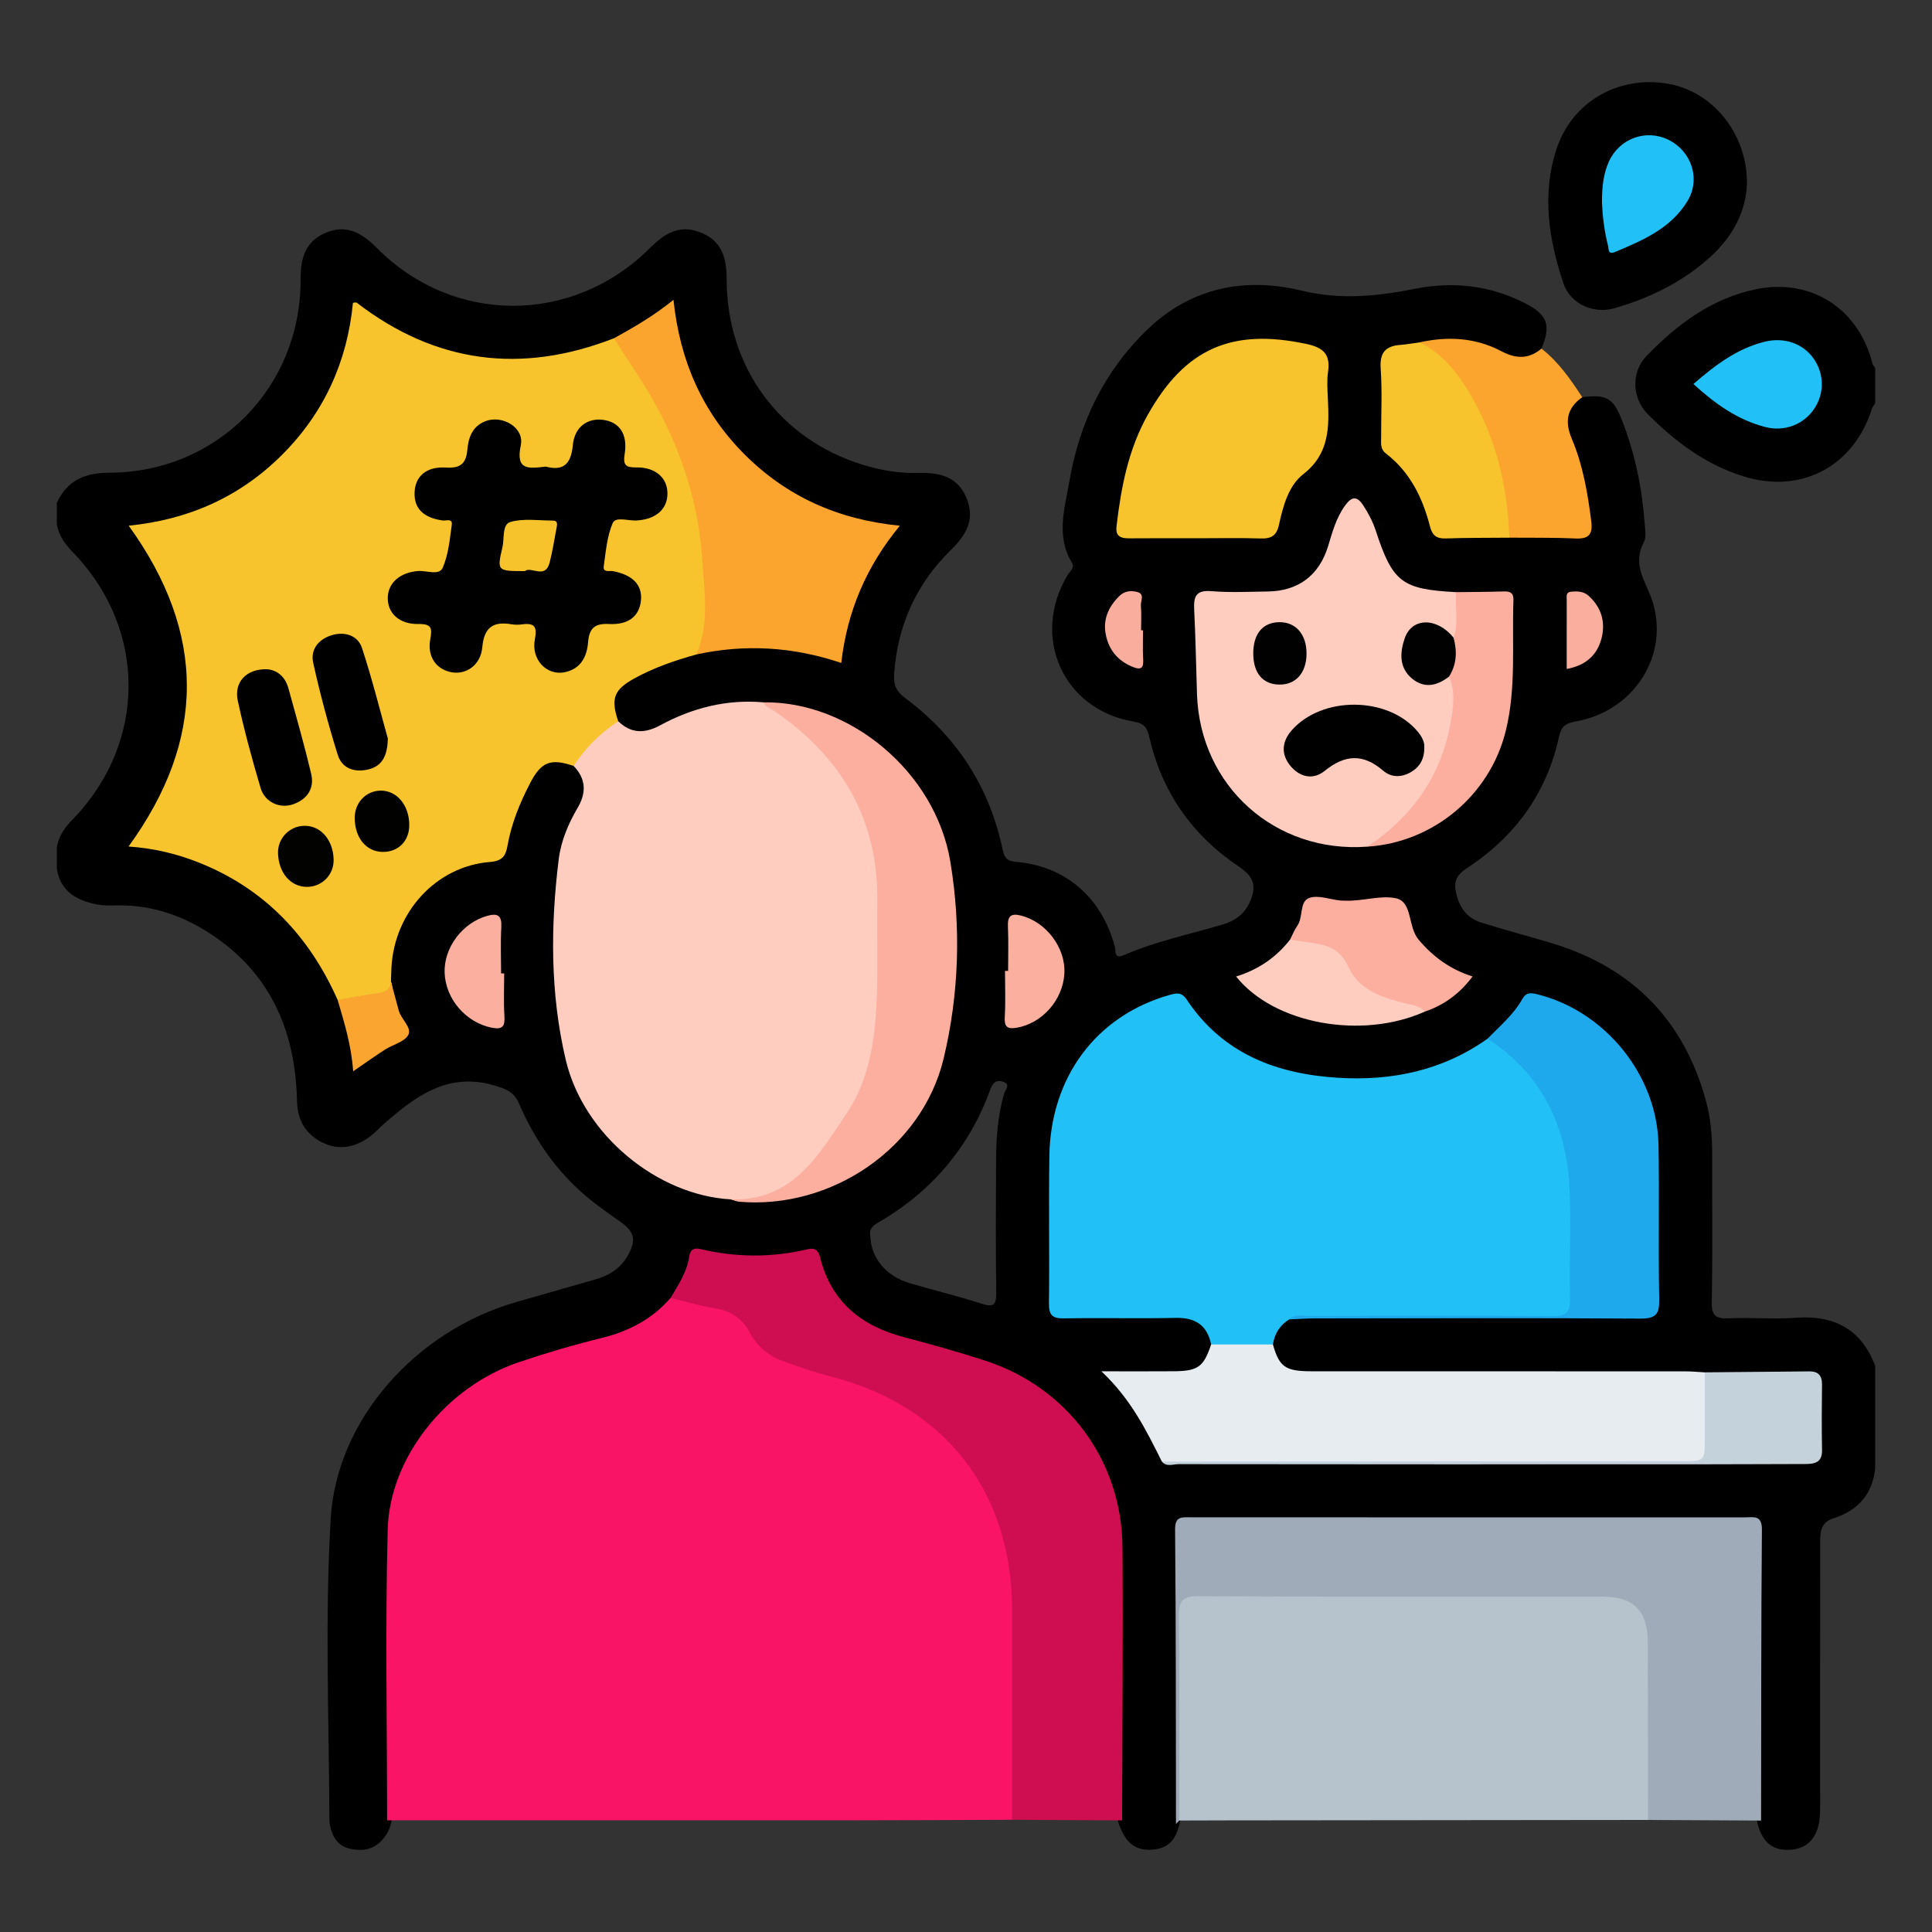 <?xml version="1.0" encoding="utf-8"?>
<!-- Generator: Adobe Illustrator 16.0.2, SVG Export Plug-In . SVG Version: 6.00 Build 0)  -->
<!DOCTYPE svg PUBLIC "-//W3C//DTD SVG 1.1 Tiny//EN" "http://www.w3.org/Graphics/SVG/1.1/DTD/svg11-tiny.dtd">
<svg version="1.1" baseProfile="tiny" id="Layer_1" xmlns="http://www.w3.org/2000/svg" xmlns:xlink="http://www.w3.org/1999/xlink"
	 x="0px" y="0px" width="85px" height="85px" viewBox="0 0 85 85" xml:space="preserve">
<rect x="0" y="0" width="85" height="85" fill="#333333" stroke="none"/>
<g>
	<path fill-rule="evenodd" d="M79.023,57.976c-0.983,0.07-1.979-0.019-2.966,0.024c-0.56,0.024-0.76-0.103-0.747-0.717
		c0.043-2.134,0.012-4.269,0.019-6.403c0.003-0.811-0.051-1.614-0.261-2.397c-0.963-3.582-3.23-5.904-6.774-6.98
		c-1.043-0.316-2.099-0.59-3.137-0.919c-0.652-0.207-0.975-0.701-1.111-1.375c-0.137-0.677,0.314-0.886,0.746-1.185
		c1.985-1.375,3.278-3.237,3.796-5.602c0.1-0.457,0.269-0.597,0.732-0.679c2.74-0.482,4.312-3.231,3.224-5.7
		c-0.329-0.748-0.652-1.384-0.222-2.188c0.121-0.225,0.055-0.564,0.034-0.848c-0.114-1.564-0.432-3.086-1.008-4.547
		c-0.376-0.955-0.682-1.119-1.736-0.985c-0.796,0.319-1.044,0.86-0.712,1.744c0.387,1.03,0.653,2.085,0.813,3.17
		c0.138,0.948,0.043,1.063-0.885,1.071c-0.808,0.007-1.614-0.003-2.422,0.003c-0.777-0.007-1.556-0.017-2.332,0.005
		c-0.58,0.017-0.918-0.21-1.08-0.774c-0.215-0.752-0.483-1.539-1.059-2.052c-0.882-0.787-1.039-1.723-0.939-2.796
		C61.024,17.538,61,17.224,61,16.913c0.001-1.396,0.001-1.396,1.362-1.639c0.051-0.009,0.102-0.02,0.151-0.034
		c1.204-0.184,2.37-0.135,3.496,0.424c0.885,0.439,1.368,0.317,1.811-0.328c0.429-1.039,0.268-1.489-0.743-2.005
		c-1.519-0.776-3.149-0.953-4.785-0.632c-1.683,0.33-3.283,0.507-5.019,0.089c-2.484-0.597-4.851-0.163-6.801,1.718
		c-1.908,1.842-2.983,4.102-3.425,6.676c-0.203,1.185-0.597,2.401,0.112,3.572c0.142,0.233-0.092,0.381-0.191,0.548
		c-1.623,2.712-0.206,5.914,2.896,6.441c0.496,0.084,0.608,0.284,0.703,0.695c0.553,2.416,1.882,4.306,3.937,5.687
		c0.677,0.454,0.803,0.877,0.46,1.61c-0.238,0.507-0.661,0.79-1.181,0.943c-1.442,0.425-2.923,0.735-4.31,1.332
		c-0.475,0.205-0.369-0.141-0.427-0.361c-0.563-2.148-2.164-3.553-4.361-3.733c-0.494-0.041-0.521-0.309-0.592-0.631
		c-0.596-2.733-2.045-4.918-4.276-6.58c-0.383-0.285-0.51-0.568-0.479-1.034c0.141-2.146,0.971-3.976,2.496-5.473
		c0.668-0.656,1.078-1.339,0.692-2.28c-0.39-0.952-1.18-1.134-2.107-1.108c-0.834,0.023-1.656-0.114-2.458-0.361
		c-3.672-1.133-5.996-4.307-5.992-8.193c0.001-1.133-0.353-1.732-1.204-2.049c-0.935-0.347-1.577,0.115-2.204,0.737
		c-3.386,3.353-8.618,3.347-11.966-0.02c-0.659-0.663-1.343-1.083-2.281-0.676c-0.897,0.387-1.092,1.135-1.089,2.044
		c0.018,4.749-3.665,8.492-8.417,8.506c-1.092,0.003-1.847,0.342-2.308,1.323c0,0.313,0,0.625,0,0.938
		c0.081,0.505,0.359,0.88,0.714,1.246c3.256,3.36,3.256,8.367,0,11.728c-0.354,0.365-0.633,0.74-0.714,1.245
		c0,0.313,0,0.625,0,0.938c0.15,0.972,0.826,1.376,1.698,1.563c0.307,0.066,0.621,0.06,0.934,0.054
		c1.626-0.033,3.076,0.507,4.382,1.423c2.488,1.744,3.488,4.251,3.554,7.197c0.02,0.847,0.396,1.463,1.128,1.819
		c0.747,0.364,1.47,0.2,2.122-0.3c0.208-0.159,0.379-0.357,0.574-0.528c1.402-1.22,2.826-2.304,4.896-1.678
		c0.499,0.15,0.835,0.293,1.041,0.773c0.623,1.451,1.48,2.743,2.652,3.82c0.559,0.514,1.174,0.946,1.792,1.379
		c0.655,0.459,0.734,0.823,0.339,1.517c-0.314,0.553-0.811,0.861-1.411,1.032c-1.177,0.335-2.353,0.671-3.528,1.011
		c-4.362,1.263-7.866,5.146-8.123,9.518c-0.261,4.414-0.076,8.849-0.057,13.274c0.001,0.078,0.013,0.156,0.029,0.232
		c0.104,0.489,0.335,0.89,0.855,1.01c0.532,0.123,1.039,0.066,1.435-0.375c0.231-0.258,0.38-0.557,0.418-0.905
		c0.053-4.053,0.007-8.105,0.021-12.158c0.012-3.471,2.531-6.848,5.864-7.836c1.146-0.34,2.289-0.69,3.449-0.977
		c1.228-0.304,2.268-0.88,3.08-1.854c0.344-0.464,0.598-0.979,0.791-1.517c0.14-0.39,0.365-0.536,0.766-0.452
		c1.314,0.275,2.633,0.282,3.949,0.011c0.435-0.09,0.669,0.084,0.82,0.498c0.628,1.719,1.87,2.758,3.621,3.237
		c1.178,0.323,2.358,0.643,3.52,1.025c3.824,1.265,6.038,4.322,6.048,8.329c0.009,3.926-0.037,7.852,0.027,11.776
		c0.304,0.929,0.745,1.297,1.493,1.245c0.725-0.051,1.077-0.415,1.252-1.294c0.028-3.878-0.016-7.757,0.036-11.635
		c0.02-1.387,0.006-1.39,1.37-1.39c7.471-0.001,14.941,0,22.413,0c1.496,0,1.491,0.001,1.498,1.483
		c0.017,3.826-0.04,7.652,0.031,11.479c0.188,0.978,0.654,1.407,1.477,1.362c0.799-0.043,1.261-0.581,1.313-1.539
		c0.021-0.39,0.009-0.779,0.009-1.169c0.002-3.559-0.002-7.117,0.003-10.677c0.001-0.492-0.048-1.001,0.592-1.203
		c1.062-0.335,1.698-1.047,1.826-2.176c0-1.511,0-3.021,0-4.531C81.887,58.485,80.709,57.854,79.023,57.976z M44.184,48.101
		c-0.294,0.982-0.357,1.989-0.361,3.002c-0.009,1.922-0.021,3.844,0.009,5.766c0.008,0.566-0.136,0.654-0.664,0.482
		c-1.034-0.335-2.094-0.586-3.137-0.894c-1.045-0.307-1.713-1.109-1.742-2.079c-0.052-0.264,0.066-0.429,0.335-0.584
		c2.357-1.36,4.024-3.316,4.953-5.88c0.12-0.333,0.311-0.412,0.581-0.313C44.471,47.715,44.226,47.959,44.184,48.101z"/>
	<path fill-rule="evenodd" d="M82.5,17.744c-0.05,0.084-0.118,0.163-0.147,0.254c-0.81,2.532-3.113,3.749-5.652,2.958
		c-1.652-0.515-3.003-1.525-4.203-2.731c-0.701-0.704-0.742-1.85-0.066-2.553c1.348-1.401,2.881-2.55,4.843-2.951
		c2.41-0.493,4.521,0.878,5.106,3.284c0.016,0.064,0.079,0.118,0.12,0.177C82.5,16.702,82.5,17.223,82.5,17.744z"/>
	<path fill-rule="evenodd" d="M76.86,8.03c-0.027,1.245-0.612,2.367-1.618,3.279c-1.216,1.102-2.657,1.803-4.219,2.253
		c-0.915,0.264-1.936-0.191-2.236-1.088c-0.644-1.922-0.96-3.896-0.316-5.889c0.675-2.094,2.713-3.276,4.907-2.902
		C75.335,4.016,76.854,5.854,76.86,8.03z"/>
	<path fill-rule="evenodd" fill="#FBA52F" d="M69.612,17.475c-0.676,0.479-0.782,1.065-0.459,1.83
		c0.489,1.156,0.7,2.388,0.856,3.631c0.077,0.603-0.132,0.783-0.718,0.755c-0.961-0.045-1.925-0.027-2.888-0.036
		c-0.303-0.398-0.264-0.889-0.321-1.339c-0.353-2.762-1.288-5.224-3.5-7.06c-0.061-0.05-0.095-0.122-0.124-0.194
		c1.24-0.276,2.458-0.21,3.589,0.387c0.647,0.342,1.208,0.363,1.772-0.111C68.57,15.922,69.1,16.692,69.612,17.475z"/>
	<path fill-rule="evenodd" fill="#FA1466" d="M44.53,80.063c-2.414,0.008-4.829,0.022-7.243,0.023c-6.752,0.003-13.504,0-20.256,0
		c-0.001-4.26-0.083-8.521,0.026-12.778c0.082-3.209,2.594-6.299,5.751-7.371c1.201-0.408,2.424-0.766,3.656-1.069
		c1.198-0.295,2.228-0.829,3.039-1.765c1.35-0.04,2.688,0.054,3.545,1.27c0.611,0.866,1.396,1.362,2.382,1.64
		c1.201,0.337,2.419,0.63,3.545,1.195c3.734,1.873,5.581,4.984,5.749,9.07c0.121,2.962,0.025,5.934,0.021,8.9
		C44.746,79.487,44.774,79.81,44.53,80.063z"/>
	<path fill-rule="evenodd" fill="#F7C42D" d="M25.236,33.698c-1.002-0.34-1.418-0.19-1.902,0.737
		c-0.458,0.876-0.832,1.79-1.005,2.769c-0.081,0.458-0.229,0.676-0.773,0.719c-2.365,0.189-4.204,2.201-4.334,4.646
		c-0.011,0.207-0.014,0.415-0.021,0.622c0.136,0.306-0.021,0.524-0.276,0.604c-0.673,0.206-1.353,0.436-2.071,0.196
		c-1.248-2.803-3.212-4.888-6.095-6.038c-0.97-0.387-1.979-0.632-3.104-0.71c3.407-4.692,3.431-9.373,0.007-14.115
		c2.632-0.262,4.891-1.267,6.735-3.106c1.852-1.846,2.881-4.1,3.131-6.701c0.069-0.003,0.136-0.028,0.165-0.005
		c3.475,2.675,7.252,3.152,11.316,1.567c0.368,0.141,0.54,0.479,0.748,0.771c2.578,3.615,3.662,7.652,3.38,12.069
		c-0.026,0.415-0.064,0.842-0.503,1.072c-0.941,0.26-1.86,0.577-2.721,1.05c-0.903,0.497-1.053,0.89-0.714,1.887
		C26.633,32.474,25.976,33.127,25.236,33.698z"/>
	<path fill-rule="evenodd" fill="#21C0F7" d="M56.722,58.048c-0.417,0.253-0.645,0.629-0.719,1.104
		c-0.906,0.376-1.813,0.369-2.718-0.002c-0.175-0.855-0.7-1.187-1.564-1.168c-1.638,0.034-3.276-0.009-4.914,0.021
		c-0.517,0.01-0.663-0.155-0.658-0.664c0.026-2.158-0.015-4.316,0.018-6.475c0.054-3.49,2.072-6.17,5.266-7.084
		c0.33-0.095,0.55-0.145,0.783,0.206c1.58,2.371,3.943,3.267,6.659,3.432c2.37,0.145,4.597-0.321,6.571-1.719
		c0.418-0.104,0.69,0.152,0.963,0.396c1.822,1.632,2.779,3.685,2.876,6.114c0.063,1.612,0.027,3.228,0.007,4.842
		c-0.011,0.859-0.094,0.924-0.948,0.924c-3.593,0.002-7.185-0.001-10.777,0.005C57.284,57.979,56.993,57.91,56.722,58.048z"/>
	<path fill-rule="evenodd" fill="#FECDBF" d="M25.236,33.698c0.517-0.793,1.173-1.448,1.964-1.967
		c0.565,0.55,1.163,0.547,1.839,0.182c1.417-0.767,2.929-1.156,4.554-1.013c2.095,0.831,3.331,2.522,4.302,4.423
		c0.668,1.307,0.979,2.727,0.92,4.224c-0.078,1.946,0.085,3.896-0.159,5.842c-0.375,2.995-1.878,5.292-4.256,7.07
		c-0.688,0.516-1.477,0.381-2.251,0.308c-3.202-0.177-6.475-2.81-7.26-6.144c-0.682-2.895-0.675-5.874-0.306-8.829
		c0.099-0.794,0.419-1.553,0.83-2.252C25.803,34.877,25.787,34.266,25.236,33.698z"/>
	<path fill-rule="evenodd" fill="#CE0E50" d="M44.53,80.063c0-3.066,0-6.132,0-9.197c-0.001-5.252-2.946-9.024-8.04-10.324
		c-0.7-0.179-1.386-0.42-2.065-0.666c-0.632-0.229-1.118-0.654-1.438-1.25c-0.33-0.615-0.821-0.953-1.522-1.063
		c-0.662-0.104-1.309-0.302-1.961-0.459c0.341-0.58,0.723-1.145,0.821-1.831c0.046-0.313,0.223-0.382,0.495-0.318
		c1.569,0.369,3.139,0.38,4.708,0.007c0.318-0.076,0.471,0.033,0.552,0.355c0.483,1.944,1.799,3.014,3.68,3.51
		c1.204,0.317,2.405,0.651,3.589,1.037c3.625,1.184,6.01,4.404,6.036,8.217c0.028,4.003-0.009,8.005-0.017,12.008
		C47.756,80.079,46.144,80.07,44.53,80.063z"/>
	<path fill-rule="evenodd" fill="#9FABB8" d="M77.48,80.097c-1.658-0.01-3.315-0.019-4.973-0.027
		c-0.301-0.32-0.251-0.726-0.253-1.11c-0.008-2.106,0.005-4.214-0.006-6.32c-0.009-1.673-0.474-2.142-2.142-2.144
		c-5.618-0.007-11.237-0.004-16.855-0.001c-1.096,0-1.125,0.032-1.127,1.148c-0.004,2.419,0.002,4.838-0.004,7.257
		c-0.001,0.411,0.053,0.841-0.24,1.195c-0.047,0.052-0.094,0.103-0.142,0.153c-0.007-4.316,0.001-8.632-0.039-12.947
		c-0.005-0.587,0.272-0.547,0.656-0.546c3.017,0.004,6.033,0.002,9.05,0.002c5.122,0,10.245,0,15.367,0.001
		c0.376,0,0.752-0.12,0.745,0.547C77.48,71.568,77.488,75.832,77.48,80.097z"/>
	<path fill-rule="evenodd" fill="#E7ECF0" d="M53.285,59.15c0.905,0.001,1.813,0.001,2.718,0.002
		c0.283,0.99,0.543,1.178,1.702,1.179c5.482,0.003,10.965,0,16.448,0.003c0.284,0,0.567,0.029,0.852,0.044
		c0.426,0.644,0.233,1.367,0.242,2.056c0.025,1.948,0.009,1.948-1.893,1.948c-7.131,0-14.263,0.001-21.394-0.004
		c-0.281,0-0.573,0.075-0.843-0.075c-0.681-1.365-1.351-2.736-2.659-3.971c1.203,0,2.194,0.007,3.187-0.002
		C52.708,60.321,52.956,60.137,53.285,59.15z"/>
	<path fill-rule="evenodd" fill="#FECDBF" d="M60.159,37.249c-4.052,0.301-7.361-2.657-7.496-6.701
		c-0.041-1.247-0.062-2.495-0.124-3.74c-0.029-0.57,0.086-0.854,0.756-0.799c0.825,0.067,1.661,0.025,2.493,0.014
		c1.333-0.02,2.252-0.711,2.644-1.997c0.188-0.621,0.354-1.243,0.744-1.782c0.282-0.39,0.516-0.449,0.801-0.009
		c0.227,0.351,0.42,0.711,0.55,1.11c0.746,2.275,1.147,2.58,3.532,2.707c0.368,0.648,0.312,1.306,0.048,1.968
		c-0.263,0.183-0.43-0.042-0.612-0.157c-0.44-0.275-0.905-0.338-1.282,0.035c-0.438,0.433-0.382,1.011-0.155,1.519
		c0.23,0.519,0.721,0.51,1.203,0.393c0.174-0.042,0.337-0.137,0.526-0.109c0.366,0.167,0.316,0.511,0.32,0.811
		c0.029,2.571-1.074,4.612-2.971,6.27C60.861,37.021,60.514,37.153,60.159,37.249z"/>
	<path fill-rule="evenodd" fill="#FBA52F" d="M30.635,28.794c0.59-1.351,0.349-2.782,0.262-4.155
		c-0.152-2.398-0.873-4.682-2.031-6.796c-0.559-1.02-1.233-1.975-1.855-2.959c0.879-0.488,1.753-0.986,2.619-1.694
		c0.279,2.679,1.271,4.938,3.11,6.784c1.848,1.854,4.097,2.883,6.849,3.156c-1.463,1.777-2.315,3.745-2.577,6.037
		C34.894,28.453,32.777,28.326,30.635,28.794z"/>
	<path fill-rule="evenodd" fill="#FCAF9F" d="M32.148,52.767c2.718,0.096,3.875-1.951,5.114-3.807
		c1.054-1.577,1.258-3.428,1.32-5.276c0.045-1.323-0.002-2.649,0.017-3.973c0.052-3.618-1.534-6.356-4.465-8.385
		c-0.188-0.13-0.433-0.194-0.542-0.426c3.773-0.058,7.558,3.041,8.218,7.006c0.479,2.876,0.386,5.83-0.295,8.667
		c-0.951,3.957-4.951,6.645-9,6.298C32.392,52.859,32.271,52.802,32.148,52.767z"/>
	<path fill-rule="evenodd" fill="#F7C42D" d="M52.656,23.681c-0.989,0-1.979-0.006-2.968,0.003c-0.366,0.003-0.617-0.076-0.566-0.52
		c0.198-1.713,0.518-3.392,1.377-4.919c1.645-2.922,3.705-3.813,6.982-3.112c0.761,0.163,1.058,0.468,0.947,1.232
		c-0.055,0.382-0.024,0.78-0.007,1.169c0.057,1.246,0.085,2.419-1.087,3.332c-0.642,0.5-0.885,1.398-1.063,2.216
		c-0.105,0.485-0.337,0.624-0.806,0.608C54.53,23.66,53.593,23.681,52.656,23.681z"/>
	<path fill-rule="evenodd" fill="#1FA9ED" d="M56.722,58.048c0.259-0.263,0.589-0.151,0.888-0.152
		c3.557-0.008,7.114-0.019,10.671,0.007c0.603,0.005,0.813-0.147,0.797-0.779c-0.043-1.635,0.055-3.274-0.03-4.906
		c-0.141-2.734-1.243-4.984-3.602-6.518c0.539-0.56,1.147-1.06,1.531-1.749c0.165-0.297,0.369-0.278,0.652-0.208
		c2.978,0.735,5.28,3.55,5.338,6.621c0.043,2.261-0.014,4.522,0.032,6.782c0.014,0.671-0.138,0.872-0.845,0.867
		c-4.755-0.033-9.511-0.015-14.266-0.009C57.499,58.005,57.11,58.032,56.722,58.048z"/>
	<path fill-rule="evenodd" fill="#F7C42D" d="M62.459,15.062c1.145,0.569,1.842,1.574,2.423,2.639
		c1.008,1.847,1.448,3.859,1.522,5.955c-0.933,0.009-1.867,0.001-2.8,0.033c-0.413,0.014-0.592-0.139-0.694-0.539
		c-0.322-1.254-0.878-2.385-1.934-3.197c-0.26-0.199-0.211-0.451-0.212-0.703c-0.004-1.012,0.051-2.027-0.02-3.034
		c-0.05-0.704,0.213-0.994,0.87-1.042C61.897,15.153,62.178,15.1,62.459,15.062z"/>
	<path fill-rule="evenodd" fill="#FCAF9F" d="M60.159,37.249c1.967-1.312,3.239-3.094,3.659-5.439
		c0.122-0.677,0.229-1.371-0.067-2.042c0.021-0.576,0.056-1.151,0.2-1.713c0.23-0.657,0.061-1.336,0.107-2.003
		c0.702-0.009,1.404-0.009,2.105-0.031c0.289-0.009,0.433,0.073,0.422,0.387c-0.069,1.919,0.129,3.86-0.338,5.748
		C65.545,35.005,63.042,37.067,60.159,37.249z"/>
	<path fill-rule="evenodd" fill="#C4D2DC" d="M51.118,64.303c7.629-0.004,15.259-0.009,22.888-0.014
		c0.998-0.001,0.998-0.001,0.999-1.021c0-0.963,0-1.927,0-2.891c1.532-0.014,3.065-0.028,4.599-0.042
		c0.386-0.004,0.561,0.18,0.557,0.575c-0.012,0.962-0.017,1.925,0.001,2.887c0.011,0.571-0.348,0.614-0.772,0.614
		c-1.612,0.002-3.226,0.013-4.838,0.013c-7.569,0.002-15.139,0.002-22.708-0.007C51.604,64.418,51.324,64.551,51.118,64.303z"/>
	<path fill-rule="evenodd" fill="#FCAF9F" d="M56.756,41.34c0.106-0.206,0.192-0.426,0.323-0.615
		c0.266-0.383,0.085-1.057,0.515-1.216c0.39-0.145,0.907,0.061,1.369,0.11c0.077,0.008,0.155,0.004,0.232,0.007
		c0.754,0.03,1.554-0.253,2.227-0.104c0.73,0.162,0.509,1.25,0.991,1.82c0.643,0.758,1.387,1.305,2.373,1.619
		c-0.561,0.75-1.247,1.258-2.101,1.546c-1.526-0.244-2.97-0.619-3.731-2.185c-0.219-0.451-0.691-0.511-1.128-0.598
		C57.45,41.65,57.035,41.684,56.756,41.34z"/>
	<path fill-rule="evenodd" fill="#FECDBF" d="M56.756,41.34c0.384,0.057,0.768,0.107,1.149,0.172
		c0.638,0.108,1.11,0.341,1.415,1.023c0.448,1.003,1.454,1.342,2.454,1.598c0.322,0.083,0.671,0.094,0.911,0.374
		c-2.77,1.243-6.63,0.55-8.301-1.545C55.354,42.664,56.145,42.125,56.756,41.34z"/>
	<path fill-rule="evenodd" fill="#FBAF9F" d="M22.182,42.827c0,0.624-0.029,1.25,0.01,1.872c0.028,0.445-0.072,0.609-0.548,0.517
		c-1.134-0.221-2.039-1.25-2.082-2.416c-0.041-1.11,0.785-2.2,1.869-2.505c0.48-0.135,0.652-0.008,0.624,0.504
		c-0.037,0.674-0.009,1.352-0.009,2.028C22.091,42.827,22.137,42.827,22.182,42.827z"/>
	<path fill-rule="evenodd" fill="#FBAF9F" d="M44.353,42.715c0-0.648,0.02-1.298-0.008-1.946c-0.019-0.452,0.114-0.604,0.578-0.487
		c1.104,0.281,1.969,1.417,1.905,2.548c-0.064,1.171-0.983,2.199-2.104,2.387c-0.416,0.07-0.544-0.047-0.518-0.477
		c0.039-0.673,0.01-1.35,0.01-2.025C44.262,42.716,44.307,42.716,44.353,42.715z"/>
	<path fill-rule="evenodd" fill="#FAA52F" d="M14.854,43.991c0.596-0.103,1.189-0.229,1.789-0.301
		c0.332-0.04,0.521-0.166,0.559-0.499c0.114,0.422,0.229,0.844,0.341,1.266c0.103,0.388,0.588,0.751,0.421,1.072
		c-0.161,0.31-0.679,0.425-1.024,0.648c-0.449,0.289-0.883,0.6-1.403,0.956C15.461,45.995,15.148,44.996,14.854,43.991z"/>
	<path fill-rule="evenodd" fill="#F9AD9D" d="M50.289,27.73c0,0.415-0.019,0.831,0.005,1.244c0.021,0.373-0.043,0.538-0.463,0.366
		c-0.658-0.27-1.051-0.75-1.183-1.43c-0.129-0.664,0.122-1.217,0.595-1.684c0.231-0.229,0.519-0.254,0.795-0.18
		c0.339,0.09,0.138,0.394,0.156,0.596c0.031,0.36,0.008,0.725,0.008,1.087C50.231,27.73,50.26,27.73,50.289,27.73z"/>
	<path fill-rule="evenodd" fill="#FAAE9E" d="M68.928,29.432c0-1.043-0.001-2.045,0.001-3.046c0-0.145-0.046-0.329,0.184-0.352
		c0.286-0.028,0.56-0.027,0.797,0.194c0.544,0.507,0.728,1.13,0.556,1.834C70.275,28.835,69.753,29.28,68.928,29.432z"/>
	<path fill-rule="evenodd" fill="#B6C3CD" d="M51.881,80.095c0-2.992,0.019-5.984-0.015-8.977c-0.007-0.659,0.131-0.895,0.851-0.891
		c5.933,0.03,11.865,0.016,17.797,0.019c1.366,0.001,1.981,0.631,1.984,2.018c0.006,2.602,0.007,5.203,0.01,7.806
		c-6.123,0.006-12.247,0.012-18.37,0.019C53.386,80.089,52.633,80.093,51.881,80.095z"/>
	<path fill-rule="evenodd" fill="#21C0F7" d="M74.503,16.895c0.955-0.828,1.915-1.558,3.133-1.86
		c0.855-0.212,1.673,0.07,2.146,0.728c0.475,0.663,0.495,1.513,0.053,2.196c-0.457,0.706-1.315,1.054-2.183,0.826
		C76.44,18.468,75.453,17.763,74.503,16.895z"/>
	<path fill-rule="evenodd" fill="#21C0F7" d="M70.481,8.939c-0.004-0.712,0.061-1.28,0.295-1.812
		c0.452-1.023,1.619-1.46,2.608-0.986c1.029,0.493,1.451,1.726,0.859,2.703c-0.728,1.202-1.962,1.73-3.193,2.244
		c-0.319,0.133-0.265-0.134-0.303-0.279C70.578,10.151,70.505,9.48,70.481,8.939z"/>
	<path fill-rule="evenodd" d="M24.008,20.528c0.764,0.204,1.116-0.094,1.194-0.943c0.074-0.803,0.646-1.2,1.325-1.114
		c0.716,0.091,1.096,0.614,0.957,1.495c-0.08,0.508,0.044,0.604,0.526,0.599c0.848-0.008,1.365,0.476,1.355,1.167
		c-0.009,0.694-0.539,1.129-1.382,1.168c-0.355,0.016-0.902-0.182-1.028,0.114c-0.248,0.584-0.302,1.257-0.392,1.899
		c-0.04,0.288,0.244,0.187,0.401,0.215c0.878,0.162,1.311,0.619,1.234,1.308c-0.075,0.669-0.546,1.064-1.403,1.018
		c-0.641-0.035-0.872,0.195-0.922,0.806c-0.051,0.632-0.32,1.165-1.02,1.314c-0.8,0.17-1.498-0.563-1.319-1.454
		c0.107-0.539-0.019-0.724-0.554-0.652c-0.153,0.021-0.315,0.025-0.467-0.001c-0.811-0.141-1.216,0.131-1.294,1.011
		c-0.069,0.775-0.698,1.211-1.34,1.101c-0.677-0.117-1.091-0.68-0.949-1.452c0.092-0.499,0.053-0.682-0.518-0.672
		c-0.85,0.015-1.369-0.482-1.351-1.167c0.017-0.653,0.539-1.098,1.323-1.165c0.375-0.031,0.935,0.21,1.09-0.137
		c0.257-0.579,0.313-1.255,0.402-1.897c0.041-0.297-0.252-0.169-0.403-0.19c-0.838-0.118-1.254-0.522-1.234-1.218
		c0.02-0.717,0.509-1.167,1.389-1.11c0.636,0.041,0.88-0.183,0.933-0.78c0.047-0.535,0.217-1.028,0.778-1.253
		c0.76-0.304,1.74,0.275,1.573,1.056C22.675,20.714,23.27,20.614,24.008,20.528z"/>
	<path fill-rule="evenodd" d="M11.738,29.444c0.43,0.026,0.804,0.305,0.952,0.841c0.345,1.249,0.701,2.495,1,3.755
		c0.152,0.643-0.168,1.122-0.782,1.341c-0.599,0.214-1.258-0.087-1.444-0.716c-0.374-1.267-0.723-2.544-1.002-3.834
		C10.286,30.015,10.835,29.422,11.738,29.444z"/>
	<path fill-rule="evenodd" d="M17.064,32.495c-0.021,0.805-0.28,1.219-0.866,1.358c-0.606,0.144-1.152-0.046-1.338-0.641
		c-0.415-1.334-0.78-2.689-1.081-4.054c-0.133-0.603,0.258-1.057,0.85-1.222c0.563-0.156,1.119,0.029,1.299,0.579
		C16.379,29.891,16.729,31.299,17.064,32.495z"/>
	<path fill-rule="evenodd" fill="#020200" d="M13.519,39.019c-0.723,0.009-1.26-0.608-1.287-1.477
		c-0.021-0.657,0.503-1.202,1.162-1.21c0.717-0.009,1.263,0.621,1.284,1.482C14.695,38.476,14.181,39.01,13.519,39.019z"/>
	<path fill-rule="evenodd" fill="#010100" d="M16.855,37.481c-0.73,0.003-1.242-0.606-1.249-1.489
		c-0.006-0.677,0.499-1.207,1.15-1.208c0.708-0.001,1.243,0.642,1.25,1.504C18.013,36.987,17.539,37.478,16.855,37.481z"/>
	<path fill-rule="evenodd" d="M62.663,32.861c0.011,0.522-0.19,0.869-0.573,1.099c-0.419,0.251-0.875,0.259-1.238-0.055
		c-0.878-0.757-1.684-0.711-2.571,0.01c-0.516,0.418-1.107,0.275-1.519-0.233c-0.413-0.509-0.363-1.063,0.07-1.554
		c1.335-1.513,4.205-1.494,5.515,0.028C62.539,32.38,62.677,32.622,62.663,32.861z"/>
	<path fill-rule="evenodd" fill="#010101" d="M63.951,28.055c0.161,0.598,0.142,1.175-0.2,1.713c-0.521,0.404-1.08,0.537-1.623,0.09
		c-0.59-0.484-0.538-1.17-0.323-1.784C62.127,27.152,63.229,27.161,63.951,28.055z"/>
	<path fill-rule="evenodd" fill="#010101" d="M55.138,28.758c-0.003-0.863,0.41-1.369,1.13-1.385
		c0.74-0.017,1.225,0.542,1.214,1.403c-0.01,0.83-0.47,1.348-1.191,1.343C55.562,30.114,55.141,29.616,55.138,28.758z"/>
	<path fill-rule="evenodd" fill="#F6C32D" d="M23.094,25.126c-1.218,0-1.234-0.004-0.99-1.041c0.092-0.391-0.021-1.014,0.353-1.121
		c0.577-0.166,1.233-0.061,1.856-0.061c0.244,0,0.2,0.179,0.171,0.331c-0.098,0.51-0.174,1.026-0.305,1.527
		C23.987,25.495,23.355,24.902,23.094,25.126z"/>
</g>
</svg>
